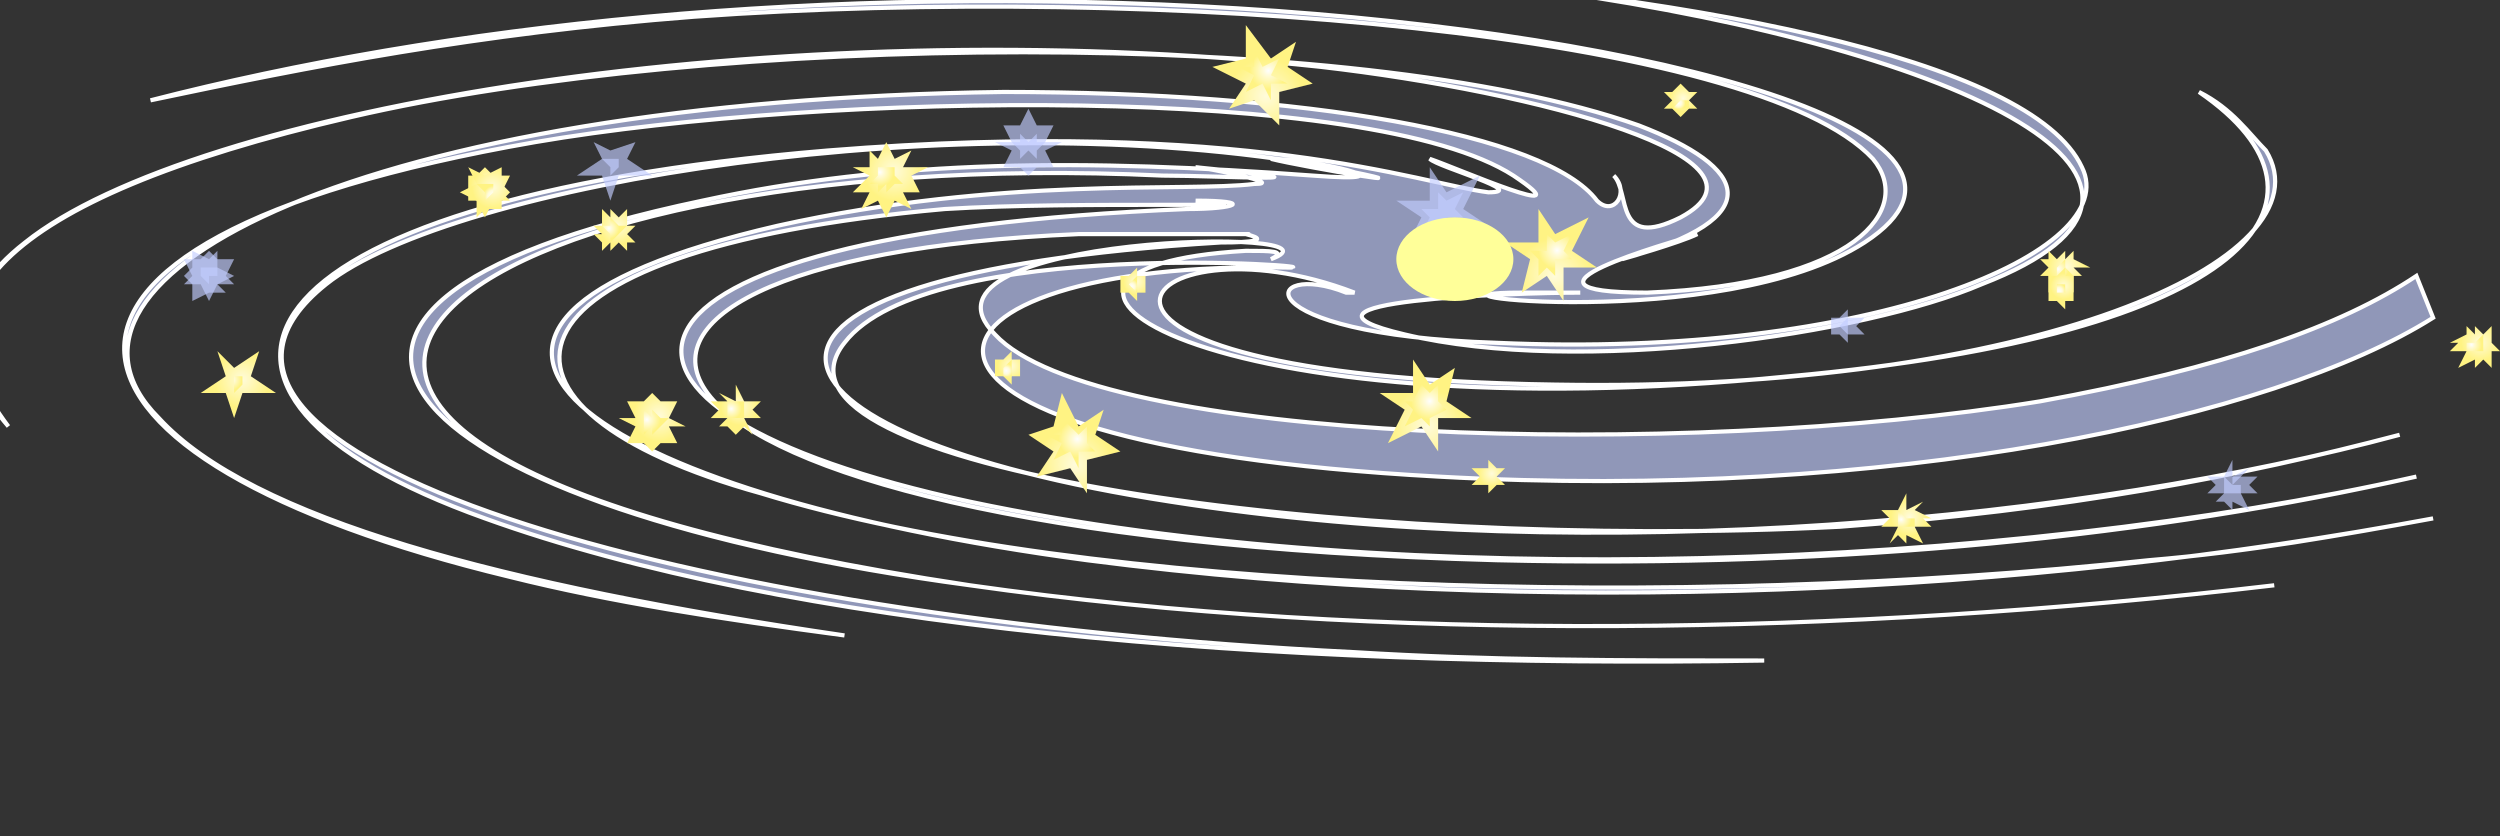 <?xml version="1.0" encoding="UTF-8"?>
<!DOCTYPE svg PUBLIC "-//W3C//DTD SVG 1.1//EN" "http://www.w3.org/Graphics/SVG/1.1/DTD/svg11.dtd">
<!-- Creator: CorelDRAW X6 -->
<svg xmlns="http://www.w3.org/2000/svg" xml:space="preserve" viewBox="0 0 299 100"
 xmlns:xlink="http://www.w3.org/1999/xlink">
 <rect x="0" y="0" width="299" height="100" fill="#333333" stroke="none"/>
 <defs>
  <style type="text/css">
   <![CDATA[
   
   #Layer_x0020_1{
		-webkit-animation-duration: 12s;
		animation-duration: 12s;
		animation-duration: 12s;
		-webkit-animation-name: bounce;
		animation-name: bounce;
		 -webkit-animation-iteration-count: infinite;
			animation-iteration-count: infinite;
			-webkit-animation-timing-function: linear; /* Safari and Chrome */ 
    animation-timing-function: linear;
	}
   
   @-webkit-keyframes bounce {
  0%, 10%, 40%, 65%, 100% {
    -webkit-transform: translateY(0) scale(1) skew(0deg);
    transform: translateY(0) scale(1) skew(0deg);
  }

  25% {
    -webkit-transform: translateX(-10px) scale(1,.9) skew(10deg);
    transform: translateX(-10px)  scale(1,.9) skew(10deg);
  }

  50% {
    -webkit-transform: translateY(5px)  scale(1,.9) skew(-5deg);
    transform: translateY(5px)  scale(1,.9) skew(-5deg);
  }
  75% {
    -webkit-transform: translateY(15px)  scale(1,.9) skew(5deg);
    transform: translateY(15px)  scale(1,.9) skew(5deg);
  }
}
    .str1 {stroke:white;stroke-width:0}
    .str2 {stroke:yellow;stroke-width:0}
    .str0 {stroke:#FFFFff;stroke-width:.5}
    .fil7 {fill:none}
    .fil39 {fill:#FFFF99}
    .fil0 {fill:rgba(194, 205, 255, 0.65)}
    .fil29 {fill:url(#id0)}
    .fil2 {fill:url(#id1)}
    .fil9 {fill:url(#id2)}
    .fil21 {fill:url(#id3)}
    .fil15 {fill:url(#id4)}
    .fil36 {fill:url(#id5)}
    .fil4 {fill:url(#id6)}
    .fil11 {fill:url(#id7)}
    .fil23 {fill:url(#id8)}
    .fil17 {fill:url(#id9)}
    .fil38 {fill:url(#id10)}
    .fil32 {fill:url(#id11)}
    .fil27 {fill:url(#id12)}
    .fil34 {fill:url(#id13)}
    .fil24 {fill:url(#id14)}
    .fil18 {fill:url(#id15)}
    .fil5 {fill:url(#id16)}
    .fil12 {fill:url(#id17)}
    .fil25 {fill:url(#id18)}
    .fil19 {fill:url(#id19)}
    .fil6 {fill:url(#id20)}
    .fil13 {fill:url(#id21)}
    .fil28 {fill:url(#id22)}
    .fil30 {fill:url(#id23)}
    .fil1 {fill:url(#id24)}
    .fil26 {fill:url(#id25)}
    .fil8 {fill:url(#id26)}
    .fil33 {fill:url(#id27)}
    .fil20 {fill:url(#id28)}
    .fil14 {fill:url(#id29)}
    .fil35 {fill:url(#id30)}
    .fil31 {fill:url(#id31)}
    .fil3 {fill:url(#id32)}
    .fil10 {fill:url(#id33)}
    .fil22 {fill:url(#id34)}
    .fil16 {fill:url(#id35)}
    .fil37 {fill:url(#id36)}
   ]]>
  </style>
  <radialGradient id="id0" gradientUnits="userSpaceOnUse" cx="27.701" cy="45.436" r="1.207" fx="27.701" fy="45.436">
   <stop offset="0" style="stop-color:#FEFEFE"/>
   <stop offset="0.239" style="stop-color:#FFFBDB"/>
   <stop offset="1" style="stop-color:#FFF383"/>
  </radialGradient>
  <radialGradient id="id1" gradientUnits="userSpaceOnUse" xlink:href="#id0" cx="72.837" cy="27.314" r="1.236" fx="72.837" fy="27.314">
  </radialGradient>
  <radialGradient id="id2" gradientUnits="userSpaceOnUse" xlink:href="#id0" cx="87.456" cy="48.893" r="1.236" fx="87.456" fy="48.893">
  </radialGradient>
  <radialGradient id="id3" gradientUnits="userSpaceOnUse" xlink:href="#id0" cx="227.374" cy="62.119" r="1.236" fx="227.374" fy="62.119">
  </radialGradient>
  <radialGradient id="id4" gradientUnits="userSpaceOnUse" xlink:href="#id0" cx="246.169" cy="32.186" r="1.236" fx="246.169" fy="32.186">
  </radialGradient>
  <radialGradient id="id5" gradientUnits="userSpaceOnUse" xlink:href="#id0" cx="295.592" cy="41.236" r="1.236" fx="295.592" fy="41.236">
  </radialGradient>
  <radialGradient id="id6" gradientUnits="userSpaceOnUse" cx="120.347" cy="44.341" r="0.847" fx="120.347" fy="44.341">
   <stop offset="0" style="stop-color:#FEFEFE"/>
   <stop offset="0.471" style="stop-color:#FFFBDB"/>
   <stop offset="1" style="stop-color:#FFF383"/>
  </radialGradient>
  <radialGradient id="id7" gradientUnits="userSpaceOnUse" xlink:href="#id6" cx="135.331" cy="34.27" r="0.847" fx="135.331" fy="34.27">
  </radialGradient>
  <radialGradient id="id8" gradientUnits="userSpaceOnUse" xlink:href="#id6" cx="177.855" cy="57.206" r="0.847" fx="177.855" fy="57.206">
  </radialGradient>
  <radialGradient id="id9" gradientUnits="userSpaceOnUse" xlink:href="#id6" cx="200.743" cy="12.313" r="0.847" fx="200.743" fy="12.313">
  </radialGradient>
  <radialGradient id="id10" gradientUnits="userSpaceOnUse" xlink:href="#id6" cx="246.255" cy="34.786" r="0.847" fx="246.255" fy="34.786">
  </radialGradient>
  <radialGradient id="id11" gradientUnits="userSpaceOnUse" cx="59.057" cy="23.469" r="1.259" fx="59.057" fy="23.469">
   <stop offset="0" style="stop-color:#FEFEFE"/>
   <stop offset="0.58" style="stop-color:#FFFBDB"/>
   <stop offset="1" style="stop-color:#FFF383"/>
  </radialGradient>
  <radialGradient id="id12" gradientUnits="userSpaceOnUse" xlink:href="#id0" cx="77.376" cy="50.185" r="1.618" fx="77.376" fy="50.185">
  </radialGradient>
  <radialGradient id="id13" gradientUnits="userSpaceOnUse" xlink:href="#id0" cx="105.24" cy="20.604" r="1.685" fx="105.24" fy="20.604">
  </radialGradient>
  <radialGradient id="id14" gradientUnits="userSpaceOnUse" cx="128.559" cy="55.529" r="4.508" fx="128.559" fy="55.529">
   <stop offset="0" style="stop-color:#FFFBDB"/>
   <stop offset="1" style="stop-color:#FFF383"/>
  </radialGradient>
  <radialGradient id="id15" gradientUnits="userSpaceOnUse" xlink:href="#id14" cx="151.405" cy="11.48" r="4.508" fx="151.405" fy="11.48">
  </radialGradient>
  <radialGradient id="id16" gradientUnits="userSpaceOnUse" xlink:href="#id14" cx="170.704" cy="51.014" r="4.508" fx="170.704" fy="51.014">
  </radialGradient>
  <radialGradient id="id17" gradientUnits="userSpaceOnUse" xlink:href="#id14" cx="185.94" cy="32.976" r="4.508" fx="185.94" fy="32.976">
  </radialGradient>
  <radialGradient id="id18" gradientUnits="userSpaceOnUse" xlink:href="#id0" cx="128.851" cy="52.502" r="2.234" fx="128.851" fy="52.502">
  </radialGradient>
  <radialGradient id="id19" gradientUnits="userSpaceOnUse" xlink:href="#id0" cx="151.697" cy="8.453" r="2.234" fx="151.697" fy="8.453">
  </radialGradient>
  <radialGradient id="id20" gradientUnits="userSpaceOnUse" xlink:href="#id0" cx="170.996" cy="47.986" r="2.234" fx="170.996" fy="47.986">
  </radialGradient>
  <radialGradient id="id21" gradientUnits="userSpaceOnUse" xlink:href="#id0" cx="186.233" cy="29.948" r="2.234" fx="186.233" fy="29.948">
  </radialGradient>
  <radialGradient id="id22" gradientUnits="userSpaceOnUse" xlink:href="#id14" cx="28.941" cy="45.422" r="3.337" fx="28.941" fy="45.422">
  </radialGradient>
  <radialGradient id="id23" gradientUnits="userSpaceOnUse" xlink:href="#id14" cx="58.734" cy="22.241" r="2.481" fx="58.734" fy="22.241">
  </radialGradient>
  <radialGradient id="id24" gradientUnits="userSpaceOnUse" xlink:href="#id14" cx="73.844" cy="27.041" r="2.252" fx="73.844" fy="27.041">
  </radialGradient>
  <radialGradient id="id25" gradientUnits="userSpaceOnUse" xlink:href="#id14" cx="78.802" cy="49.77" r="3.088" fx="78.802" fy="49.77">
  </radialGradient>
  <radialGradient id="id26" gradientUnits="userSpaceOnUse" xlink:href="#id14" cx="88.463" cy="48.621" r="2.252" fx="88.463" fy="48.621">
  </radialGradient>
  <radialGradient id="id27" gradientUnits="userSpaceOnUse" xlink:href="#id14" cx="106.873" cy="20.486" r="3.568" fx="106.873" fy="20.486">
  </radialGradient>
  <radialGradient id="id28" gradientUnits="userSpaceOnUse" xlink:href="#id14" cx="228.381" cy="61.847" r="2.252" fx="228.381" fy="61.847">
  </radialGradient>
  <radialGradient id="id29" gradientUnits="userSpaceOnUse" xlink:href="#id14" cx="247.176" cy="31.914" r="2.252" fx="247.176" fy="31.914">
  </radialGradient>
  <radialGradient id="id30" gradientUnits="userSpaceOnUse" xlink:href="#id14" cx="296.599" cy="40.964" r="2.252" fx="296.599" fy="40.964">
  </radialGradient>
  <radialGradient id="id31" gradientUnits="userSpaceOnUse" xlink:href="#id14" cx="58.927" cy="22.467" r="2.471" fx="58.927" fy="22.467">
  </radialGradient>
  <radialGradient id="id32" gradientUnits="userSpaceOnUse" xlink:href="#id14" cx="120.9" cy="43.779" r="1.583" fx="120.9" fy="43.779">
  </radialGradient>
  <radialGradient id="id33" gradientUnits="userSpaceOnUse" xlink:href="#id14" cx="135.884" cy="33.708" r="1.583" fx="135.884" fy="33.708">
  </radialGradient>
  <radialGradient id="id34" gradientUnits="userSpaceOnUse" xlink:href="#id14" cx="178.407" cy="56.644" r="1.583" fx="178.407" fy="56.644">
  </radialGradient>
  <radialGradient id="id35" gradientUnits="userSpaceOnUse" xlink:href="#id14" cx="201.296" cy="11.75" r="1.583" fx="201.296" fy="11.75">
  </radialGradient>
  <radialGradient id="id36" gradientUnits="userSpaceOnUse" xlink:href="#id14" cx="246.808" cy="34.224" r="1.583" fx="246.808" fy="34.224">
  </radialGradient>
  
  
 </defs>
 <g id="Layer_x0020_1">
  <path class="fil0 str0" d="M291 38c-19,12 -65,22 -119,19 -74,-4 -65,-26 -18,-25 0,0 1,0 0,0 7,0 -43,-4 -53,9 -12,15 60,25 119,22 27,-2 48,-6 67,-11 -37,10 -96,16 -147,8 -52,-8 -60,-27 6,-31 1,0 7,0 3,-1 3,0 -14,0 -20,0 -72,3 -62,36 50,39 42,1 79,-3 110,-10 -49,11 -121,14 -173,3 -51,-11 -48,-32 26,-35 6,0 8,-1 1,-1 13,1 -14,0 -30,1 -56,5 -58,24 -22,34 39,12 110,14 166,8 12,-1 23,-3 34,-5 -48,9 -107,12 -161,5 -60,-8 -89,-28 -37,-40 27,-6 49,-4 57,-5 4,0 -6,-2 -7,-2 20,2 3,1 -4,1 -85,-4 -136,32 -23,49 49,7 105,6 156,0 -51,6 -107,7 -156,0 -67,-9 -94,-33 -32,-46 23,-5 46,-5 73,-3 13,1 0,-2 -5,-2 4,1 22,4 7,1 -44,-8 -105,2 -120,14 -25,20 42,40 123,44 16,1 32,1 49,1 -60,1 -117,-4 -153,-17 -42,-15 -31,-38 41,-44 50,-4 71,4 79,5 5,0 -6,-3 -7,-4 3,1 19,8 10,2 -17,-11 -82,-10 -117,-4 -69,12 -61,38 -3,52 12,3 25,5 40,7 -41,-6 -71,-14 -82,-26 -17,-17 25,-38 101,-39 36,0 65,5 71,13 2,2 4,-1 2,-3 2,2 0,9 8,5 13,-7 -17,-15 -43,-18 -65,-7 -135,5 -155,21 -9,7 -8,14 -2,22 -12,-14 -2,-27 41,-37 43,-10 120,-11 154,1 13,5 16,11 -2,16 0,0 7,-2 9,-3 -3,1 -25,7 -6,7 25,-1 32,-10 27,-16 -14,-15 -85,-21 -141,-17 -26,2 -46,6 -65,10 35,-9 80,-14 130,-11 50,3 95,15 75,28 -17,11 -58,6 -41,6 3,0 5,0 7,0 -8,0 -38,1 -21,5 21,5 55,0 69,-6 31,-12 -2,-28 -51,-35 -10,-1 -21,-2 -33,-3 49,3 90,11 96,24 5,10 -25,23 -70,21 -31,-1 -28,-10 -18,-6 0,0 1,0 1,0 -26,-10 -44,10 24,11 57,1 93,-15 85,-28 -2,-2 -4,-5 -8,-7 19,13 6,29 -49,34 -70,7 -100,-13 -65,-15 3,0 5,0 3,1 11,-4 -45,-3 -33,9 12,13 82,15 125,8 22,-4 36,-9 45,-15z"/>
  <g id="_723839216">
   <g>
    <polygon class="fil1" points="73,25 74,26 75,25 75,27 76,27 75,28 76,29 75,29 75,30 74,29 73,30 73,29 72,30 72,29 71,28 72,28 71,27 72,27 72,25 73,26 "/>
    <polygon class="fil2" points="73,26 74,27 74,27 74,27 75,27 74,28 75,28 74,28 74,29 74,28 73,29 73,28 73,29 73,28 72,28 73,28 72,27 73,27 73,27 73,27 "/>
   </g>
   <g>
    <polygon class="fil3" points="122,43 122,44 122,45 121,45 121,46 120,45 119,45 119,44 119,43 120,43 121,42 121,43 "/>
    <polygon class="fil4" points="121,44 121,44 121,45 121,45 121,45 120,45 120,45 120,44 120,44 120,44 121,43 121,44 "/>
   </g>
   <g>
    <polygon class="fil5" points="169,43 171,46 174,44 173,48 176,50 172,50 172,54 170,51 166,53 168,49 165,47 169,47 "/>
    <polygon class="fil6" points="170,46 171,47 172,46 172,48 173,49 171,50 171,51 170,50 168,51 169,49 168,48 169,48 "/>
   </g>
  </g>
  <path class="fil7" d="M73 28c42,18 75,26 120,18"/>
  <g id="_723866064">
   <g>
    <polygon class="fil8" points="88,46 89,48 90,47 89,48 91,48 90,49 91,50 89,50 90,52 89,51 88,52 87,51 86,51 87,50 85,50 86,49 85,48 87,48 86,47 88,48 "/>
    <polygon class="fil9" points="88,48 88,48 89,48 89,49 89,49 89,49 89,50 89,50 89,50 88,50 88,50 88,50 87,50 87,50 87,50 87,49 87,49 87,49 87,48 88,48 "/>
   </g>
   <g>
    <polygon class="fil10" points="137,33 137,34 137,35 136,35 136,36 135,35 134,35 134,34 134,33 135,33 136,32 136,33 "/>
    <polygon class="fil11" points="136,34 136,34 136,34 136,34 136,35 135,34 135,34 135,34 135,34 135,34 136,33 136,34 "/>
   </g>
   <g>
    <polygon class="fil12" points="184,25 186,28 190,26 188,30 191,32 187,32 187,36 185,33 182,35 183,31 180,29 184,29 "/>
    <polygon class="fil13" points="185,28 186,29 188,28 187,30 188,31 186,31 186,33 185,32 184,33 184,31 183,30 185,30 "/>
   </g>
  </g>
  <path class="fil7" d="M88 49c6,-1 24,-13 49,-15 10,-1 63,-6 75,-2"/>
  <g id="_723825520">
   <g>
    <polygon class="fil14" points="247,30 247,31 248,30 248,31 250,32 248,32 249,33 248,33 248,35 247,34 247,35 246,34 245,35 245,33 244,33 245,32 244,31 245,31 245,30 246,31 "/>
    <polygon class="fil15" points="247,31 247,32 247,31 247,32 248,32 247,32 248,33 247,33 247,33 247,33 247,34 247,33 246,33 246,33 246,33 246,32 246,32 246,32 246,31 246,32 "/>
   </g>
   <g>
    <polygon class="fil16" points="203,11 202,12 203,13 202,13 201,14 200,13 199,13 200,12 199,11 200,11 201,10 202,11 "/>
    <polygon class="fil17" points="202,12 202,12 202,13 201,13 201,13 201,13 200,13 201,12 200,12 201,12 201,11 201,12 "/>
   </g>
   <g>
    <polygon class="fil18" points="149,3 152,7 155,5 154,8 157,10 153,11 153,15 150,12 147,13 149,10 145,8 149,7 "/>
    <polygon class="fil19" points="150,6 151,8 153,7 152,9 154,10 152,10 152,12 151,10 149,11 150,9 148,8 150,8 "/>
   </g>
  </g>
  <path class="fil7" d="M247 32c-52,-23 -30,-21 -86,-22 -17,-1 -16,-6 -31,6 -1,1 -3,1 -4,1"/>
  <g id="_575269600">
   <g>
    <polygon class="fil20" points="228,59 228,61 230,60 229,61 231,62 230,62 231,63 229,63 230,65 228,64 228,65 227,64 226,65 227,63 225,63 226,62 225,61 227,61 226,60 227,61 "/>
    <polygon class="fil21" points="228,61 228,62 229,61 228,62 229,62 229,62 229,63 229,63 229,63 228,63 228,64 228,63 227,63 227,63 227,63 227,62 227,62 227,62 227,61 228,62 "/>
   </g>
   <g>
    <polygon class="fil22" points="180,56 179,57 180,58 179,58 178,59 178,58 176,58 177,57 176,56 178,56 178,55 179,56 "/>
    <polygon class="fil23" points="179,57 179,57 179,57 178,57 178,58 178,57 177,57 178,57 177,57 178,57 178,56 178,57 "/>
   </g>
   <g>
    <polygon class="fil24" points="127,47 129,51 132,49 131,52 134,54 130,55 130,59 128,56 124,57 126,54 123,52 126,51 "/>
    <polygon class="fil25" points="127,50 129,52 130,51 130,53 131,54 129,54 129,56 128,54 126,55 127,53 125,52 127,52 "/>
   </g>
   <g>
    <polygon class="fil26" points="78,47 79,48 81,48 80,50 82,51 80,51 81,53 79,53 78,54 77,53 75,53 76,51 74,50 76,50 75,48 77,48 "/>
    <polygon class="fil27" points="78,49 79,50 79,49 79,50 80,50 79,51 79,52 79,51 78,52 78,51 77,52 77,51 77,50 77,50 77,49 78,50 "/>
   </g>
   <g>
    <polygon class="fil28" points="28,44 31,42 30,45 33,47 29,47 28,50 27,47 24,47 27,45 26,42 "/>
    <polygon class="fil29" points="28,45 29,45 29,46 29,46 29,46 28,47 28,46 27,46 28,46 28,45 "/>
   </g>
   <g>
    <polygon class="fil30" points="61,21 60,23 61,24 59,24 58,26 57,24 56,24 56,23 56,21 57,21 58,20 59,21 "/>
    <polygon class="fil31" points="61,23 60,24 60,25 58,25 57,26 57,24 55,23 57,22 56,20 58,21 60,20 60,22 "/>
    <polygon class="fil32" points="59,22 59,23 59,23 59,23 58,24 58,23 57,23 58,23 57,22 58,22 58,22 59,22 "/>
   </g>
   <g>
    <polygon class="fil33" points="106,17 107,19 109,18 108,20 111,20 109,21 110,23 108,23 109,25 107,24 106,26 105,24 103,25 104,23 102,23 104,21 102,20 104,20 104,18 105,19 "/>
    <polygon class="fil34" points="106,19 106,20 107,20 107,21 108,21 107,21 108,22 107,22 107,23 107,22 106,23 106,22 105,23 105,22 104,22 105,21 104,21 105,21 105,20 106,20 "/>
   </g>
  </g>
  <path class="fil7" d="M228 62c-25,0 -56,-8 -90,-9 -13,0 -109,-5 -113,-8 -8,-6 20,-22 37,-22 10,-1 43,-9 44,-3 0,0 2,3 2,3"/>
  <g id="_724579824">
   <g>
    <polygon class="fil35" points="296,39 297,40 298,39 298,41 299,41 298,41 299,42 298,42 298,44 297,43 296,44 296,43 294,44 295,42 293,42 294,41 293,41 295,40 295,39 296,40 "/>
    <polygon class="fil36" points="296,40 296,41 297,40 297,41 297,41 297,41 297,42 297,42 297,42 296,42 296,43 296,42 295,42 296,42 295,42 295,42 295,41 296,41 295,40 296,41 "/>
   </g>
   <g>
    <polygon class="fil37" points="248,33 248,35 248,36 247,36 247,37 246,36 245,36 245,35 245,33 246,33 247,32 247,33 "/>
    <polygon class="fil38" points="247,34 247,35 247,35 247,35 247,35 246,35 246,35 246,35 246,34 246,34 247,34 247,34 "/>
   </g>
  </g>
  <path class="fil7" d="M296 41c-31,-6 -38,-1 -72,-14 -3,-1 -13,-6 -15,-1"/>
  <g id="_724585872">
   <g>
    <polygon class="fil0 str1" points="267,55 267,57 269,56 268,57 270,57 269,58 270,59 268,59 269,61 267,60 267,61 266,60 265,60 266,59 264,59 265,58 264,57 266,57 265,56 266,57 "/>
    <polygon class="fil0 str1" points="267,57 267,57 268,57 267,58 268,58 268,58 268,59 268,59 268,59 267,59 267,59 267,59 266,59 266,59 266,59 266,58 266,58 266,58 266,57 267,58 "/>
   </g>
   <g>
    <polygon class="fil0 str1" points="223,38 222,39 223,40 221,40 221,41 220,40 219,40 219,39 219,38 220,38 221,37 221,38 "/>
    <polygon class="fil0 str1" points="221,39 221,39 221,39 221,39 221,40 220,39 220,39 220,39 220,39 220,39 221,38 221,39 "/>
   </g>
   <g>
    <polygon class="fil0 str1" points="171,20 173,23 177,21 175,25 178,27 174,27 174,31 172,28 168,30 170,26 167,24 171,24 "/>
    <polygon class="fil0 str1" points="172,23 173,24 175,23 174,25 175,26 173,26 173,28 172,27 170,28 171,26 170,25 172,25 "/>
   </g>
   <g>
    <polygon class="fil0 str1" points="123,13 124,15 126,15 125,17 127,17 125,18 126,20 124,20 123,21 122,20 120,20 121,18 119,17 121,17 120,15 122,15 "/>
    <polygon class="fil0 str1" points="123,16 123,17 124,16 124,17 125,17 124,18 124,19 123,18 123,19 123,18 122,19 122,18 121,17 122,17 122,16 123,17 "/>
   </g>
   <g>
    <polygon class="fil0 str1" points="73,18 76,17 75,19 78,21 74,21 73,24 72,21 69,21 72,19 71,17 "/>
    <polygon class="fil0 str1" points="73,19 74,19 74,20 74,20 74,20 73,21 73,20 72,20 73,20 72,19 "/>
   </g>
   <g>
    <polygon class="fil0 str1" points="28,31 27,33 28,34 26,34 25,36 24,34 22,34 23,33 22,31 24,31 25,30 26,31 "/>
    <polygon class="fil0 str1" points="28,33 26,34 27,35 25,35 23,36 23,34 22,33 23,32 23,30 25,31 26,30 26,32 "/>
    <polygon class="fil0 str1" points="26,32 26,33 26,33 25,33 25,34 24,33 24,33 24,33 24,32 24,32 25,32 25,32 "/>
   </g>
  </g>
  <path class="fil7" d="M267 58c-8,-1 -50,-25 -87,-31 -46,-8 -73,-16 -117,-4 -6,2 -38,8 -38,10"/>
  <ellipse class="fil39 str2" cx="174" cy="31" rx="7" ry="5"/>
 </g>
</svg>
